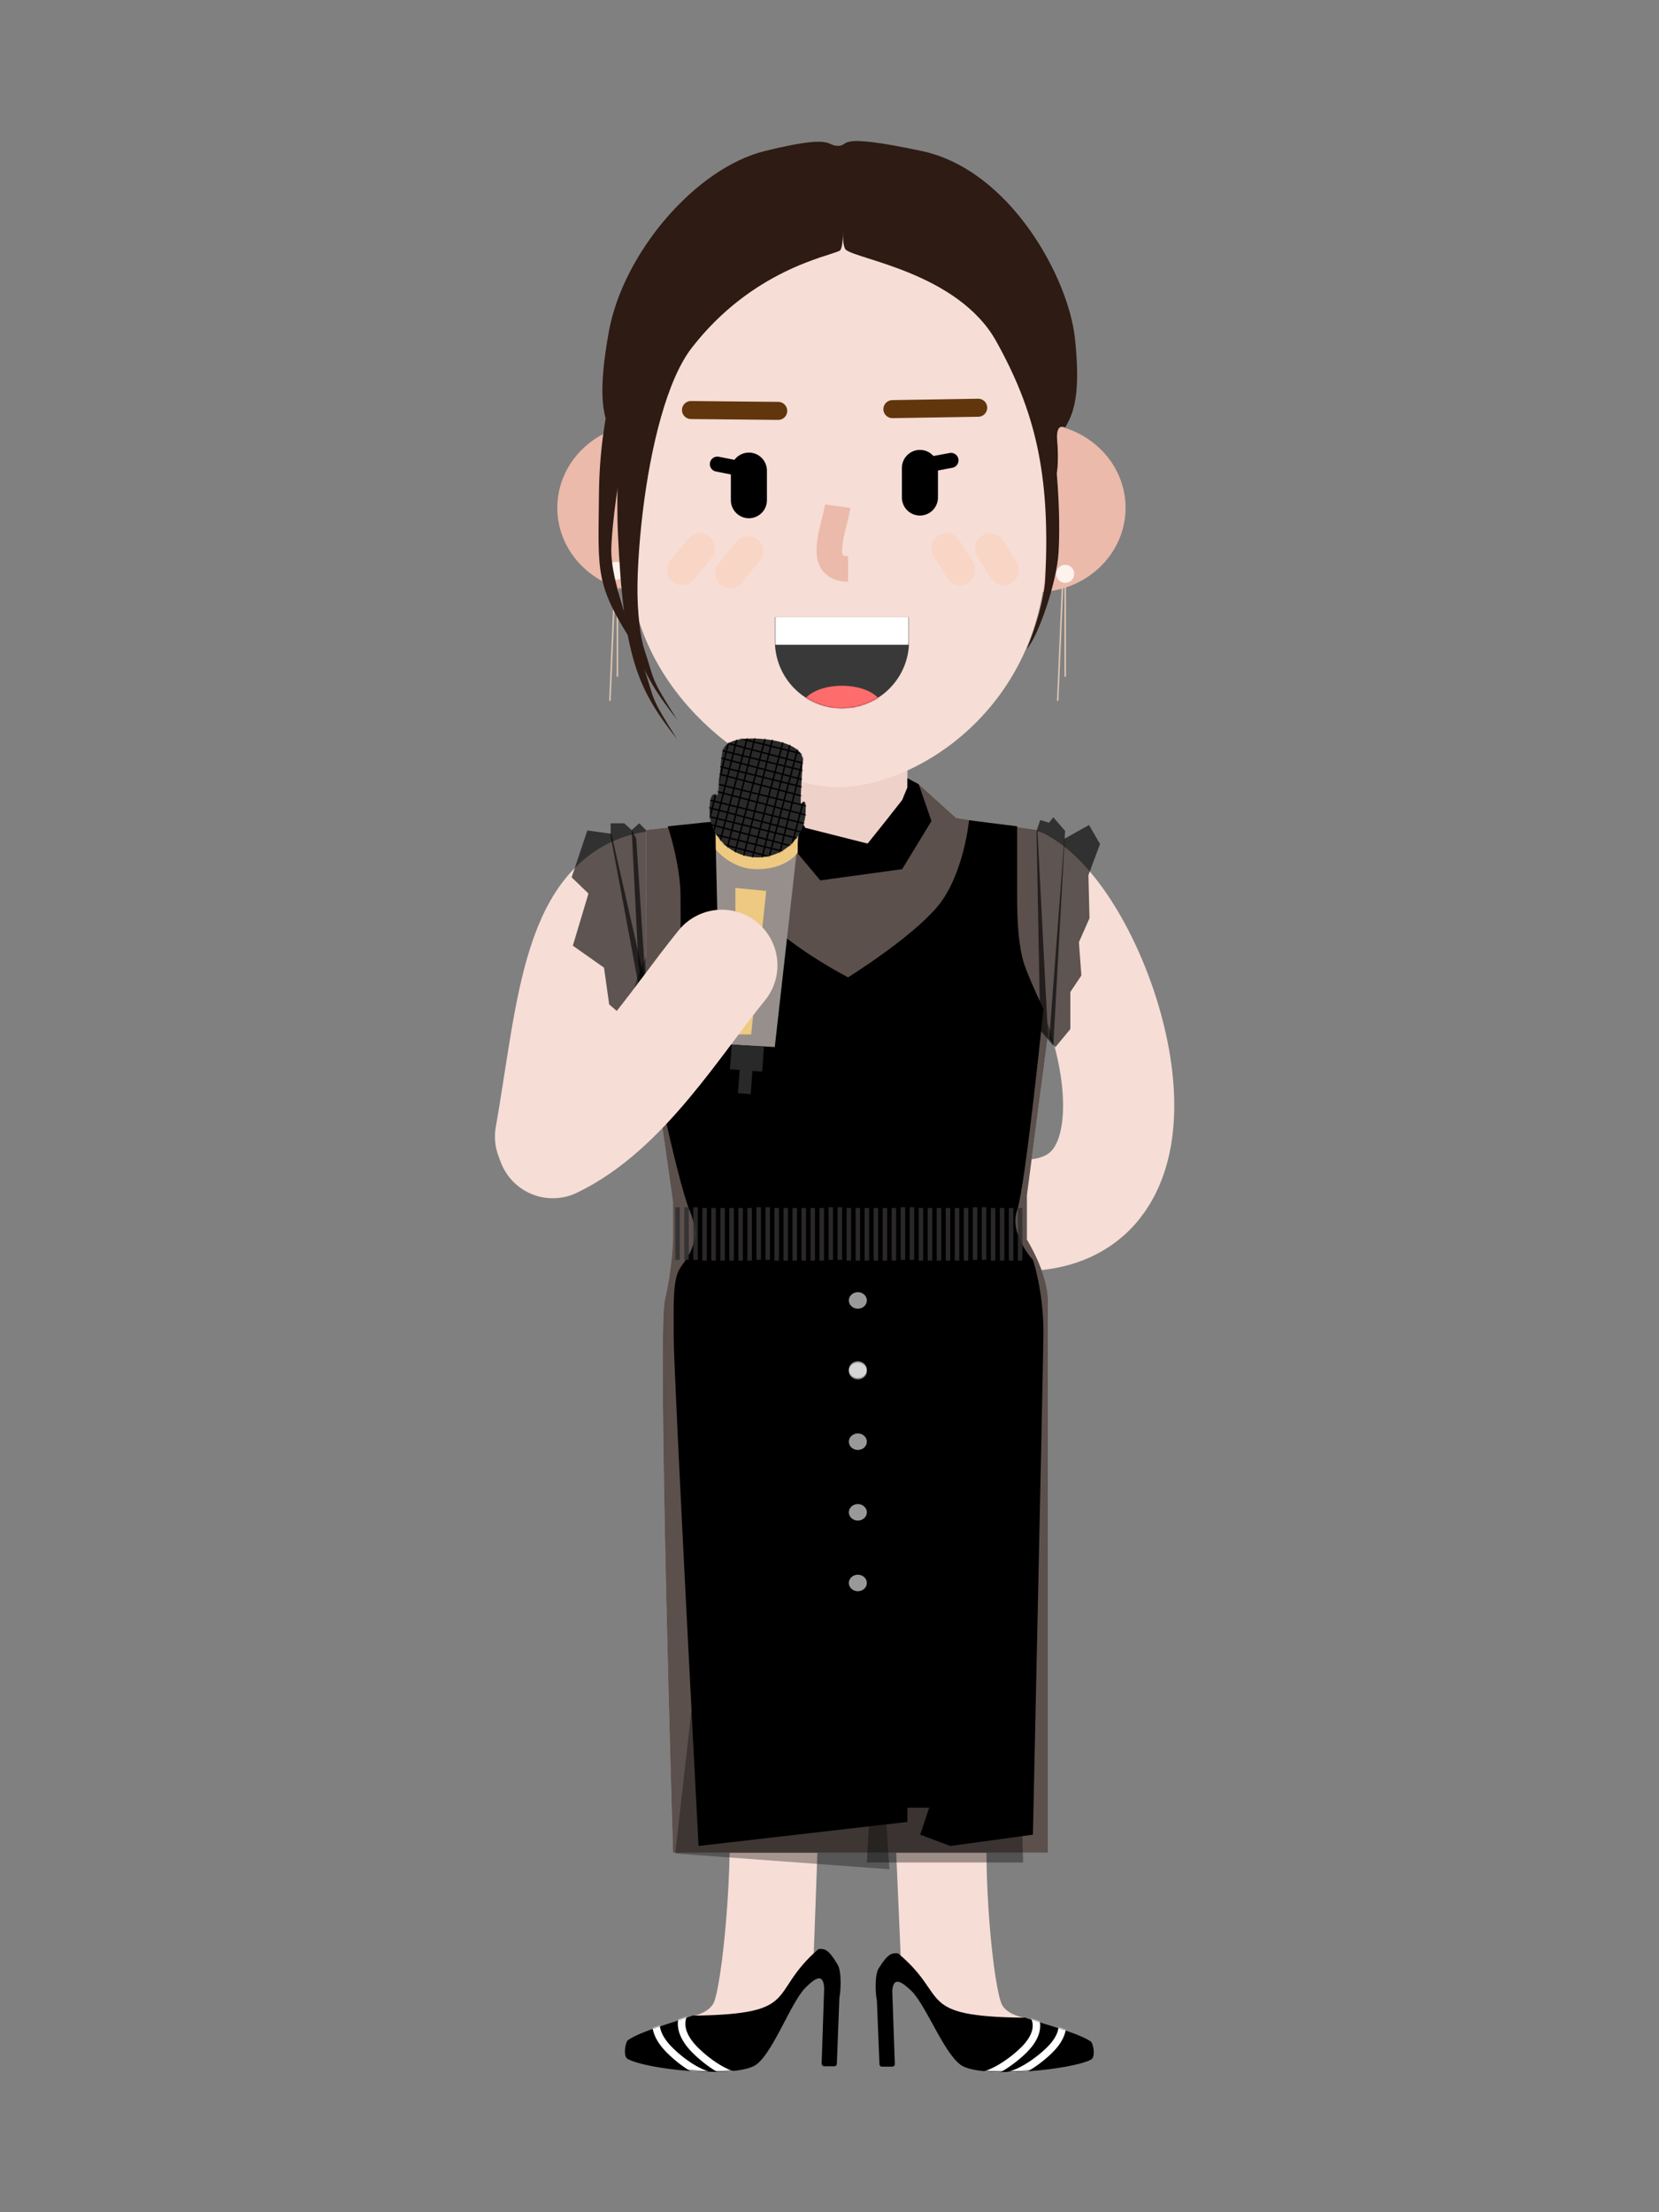 <svg width="1200" height="1600" viewBox="0 0 1200 1600" fill="none" xmlns="http://www.w3.org/2000/svg">
<rect x="0" y="0" width="1200" height="1600" fill="#808080" stroke="none"/>
<path d="M588.582 1413.9L593.33 1282.93L525.398 1291.62C532.062 1328.58 523.801 1426.18 516.845 1447.05C509.889 1467.92 451.631 1452.48 532.606 1478.03L573.365 1443.79L588.582 1413.9Z" fill="#F6DDD6"/>
<path d="M605.829 1420.8C602.566 1415.36 599.307 1410.79 596.146 1409.93C595.054 1409.63 592.616 1409.25 591.699 1409.93C554.773 1442.26 580.286 1456.66 502.085 1457.82C501.855 1457.6 501.397 1457.6 500.938 1457.82C488.094 1462.54 464.012 1468.82 454.15 1475.56C452.315 1477.13 450.481 1487.43 454.15 1489.23C467.911 1496.64 527.146 1502.96 545.035 1494.42C557.879 1488.36 571.605 1448.6 582.614 1437.6C588.348 1431.98 595.457 1425.69 596.146 1437.82L594.312 1492.63C594.312 1493.53 595.23 1494.42 596.147 1494.42H603.486C604.633 1494.42 605.321 1493.53 605.321 1492.63L607.154 1444.83C608.002 1441.45 609.091 1426.23 605.829 1420.8Z" fill="black"/>
<mask id="mask0" mask-type="alpha" maskUnits="userSpaceOnUse" x="452" y="1395" width="163" height="104">
<path d="M608.532 1418.95C605.092 1411.31 600.275 1403.68 594.312 1396.27C593.624 1395.37 592.477 1395.14 591.56 1395.82C554.634 1428.15 544.426 1437.82 502.085 1457.44C501.855 1457.22 501.397 1457.22 500.938 1457.44C488.094 1462.16 464.012 1468.45 454.15 1475.18C452.315 1476.75 450.481 1487.05 454.15 1488.85C467.911 1496.26 527.146 1502.58 545.035 1494.05C557.879 1487.98 569.771 1478.96 580.78 1467.95C586.514 1462.34 593.624 1456.05 594.312 1468.18V1492.25C594.312 1493.15 595.229 1494.05 596.147 1494.05H603.486C604.633 1494.05 605.321 1493.15 605.321 1492.25V1475.18C611.629 1470.33 620.229 1445.89 608.532 1418.95Z" fill="black"/>
</mask>
<g mask="url(#mask0)">
<path d="M496.079 1454.18C490.094 1462.88 493.358 1472.67 501.519 1481.38C509.261 1489.64 525.455 1502.05 536.335 1501.51" stroke="white" stroke-width="5.435"/>
<path d="M477.581 1454.18C471.597 1462.88 474.861 1472.67 483.021 1481.38C490.763 1489.64 506.958 1502.05 517.838 1501.51" stroke="white" stroke-width="5.435"/>
</g>
<path d="M651.556 1416.36L645.446 1275.38L715.784 1299.94C709.739 1338.99 717.066 1428.23 724.101 1448.4C731.136 1468.57 790.049 1453.65 708.163 1478.34L666.944 1445.25L651.556 1416.36Z" fill="#F6DDD6"/>
<path d="M635.617 1423.55C638.916 1418.3 642.212 1413.88 645.41 1413.04C646.513 1412.75 648.979 1412.39 649.906 1413.04C687.248 1444.3 661.447 1458.22 740.53 1459.34C740.762 1459.12 741.225 1459.12 741.689 1459.34C754.678 1463.9 779.031 1469.97 789.004 1476.49C790.86 1478.01 792.715 1487.96 789.004 1489.7C775.088 1496.86 715.186 1502.97 697.095 1494.72C684.107 1488.86 670.227 1450.42 659.094 1439.79C653.295 1434.36 646.105 1428.28 645.41 1440L647.264 1492.98C647.264 1493.85 646.336 1494.72 645.408 1494.72H637.986C636.826 1494.72 636.131 1493.85 636.131 1492.98L634.277 1446.78C633.419 1443.51 632.318 1428.8 635.617 1423.55Z" fill="black"/>
<mask id="mask1" mask-type="alpha" maskUnits="userSpaceOnUse" x="627" y="1399" width="165" height="100">
<path d="M632.884 1421.76C636.363 1414.38 641.234 1407 647.264 1399.84C647.96 1398.97 649.12 1398.75 650.047 1399.4C687.389 1430.66 697.712 1440.01 740.53 1458.97C740.762 1458.76 741.226 1458.76 741.69 1458.97C754.678 1463.53 779.031 1469.61 789.004 1476.12C790.86 1477.64 792.715 1487.6 789.004 1489.33C775.088 1496.5 715.187 1502.6 697.096 1494.35C684.108 1488.49 672.081 1479.77 660.948 1469.13C655.15 1463.71 647.96 1457.63 647.264 1469.35V1492.62C647.264 1493.49 646.337 1494.35 645.409 1494.35H637.987C636.827 1494.35 636.131 1493.49 636.131 1492.62V1476.12C629.753 1471.43 621.056 1447.81 632.884 1421.76Z" fill="black"/>
</mask>
<g mask="url(#mask1)">
<path d="M746.603 1455.82C752.655 1464.23 749.354 1473.7 741.102 1482.11C733.272 1490.09 716.896 1502.09 705.893 1501.57" stroke="white" stroke-width="5.435"/>
<path d="M765.309 1455.82C771.36 1464.23 768.06 1473.7 759.808 1482.11C751.978 1490.09 735.601 1502.09 724.599 1501.57" stroke="white" stroke-width="5.435"/>
</g>
<path d="M482.465 640.562C417.25 640.562 413.99 732.95 398.23 822.076" stroke="#F6DDD6" stroke-width="80.431" stroke-linecap="round" stroke-linejoin="bevel"/>
<path d="M738.432 639.476C795.495 672.083 863.97 879.139 738.432 879.139" stroke="#F6DDD6" stroke-width="80.431" stroke-linecap="round" stroke-linejoin="bevel"/>
<path d="M467.249 731.863V600.347L540.615 591.652L559.092 572.087L573.765 565.566L655.827 562.849L664.522 567.196L691.695 591.652L750.388 600.347L757.996 748.71L742.78 864.465V896.529C742.78 896.529 757.996 920.985 757.996 940.549V1339.99H486.813C486.813 1339.99 475.4 963.918 480.835 940.549C486.269 917.181 486.813 896.529 486.813 896.529V869.357L467.249 731.863Z" fill="#EED1C9"/>
<path d="M467.249 731.863V600.347L540.615 591.652L559.092 572.087L573.765 565.566L655.827 562.849L664.522 567.196L691.695 591.652L750.388 600.347L757.996 748.71L742.78 864.465V896.529C742.78 896.529 757.996 920.985 757.996 940.549V1339.99H486.813C486.813 1339.99 475.4 963.918 480.835 940.549C486.269 917.181 486.813 896.529 486.813 896.529V869.357L467.249 731.863Z" fill="black" fill-opacity="0.62"/>
<rect x="570.504" y="512.851" width="85.866" height="111.951" rx="42.933" fill="#EED1C9"/>
<path d="M770.496 412.855V489.482" stroke="#DFC5B2" stroke-width="1.087"/>
<path d="M768.865 416.659L765.061 506.873" stroke="#DFC5B2" stroke-width="1.087"/>
<path d="M446.597 412.855V489.482" stroke="#DFC5B2" stroke-width="1.087"/>
<path d="M444.967 416.659L441.163 506.873" stroke="#DFC5B2" stroke-width="1.087"/>
<ellipse cx="467.342" cy="367.288" rx="64.221" ry="60.95" fill="#EBBAAA"/>
<circle cx="445.51" cy="412.855" r="6.521" fill="#FDF2EC"/>
<ellipse cx="749.938" cy="367.288" rx="64.221" ry="60.95" fill="#EBBAAA"/>
<path d="M445.51 272.55C445.51 189.763 517.288 122.651 605.829 122.651C694.371 122.651 766.148 189.763 766.148 272.55L755.279 421.644C742.35 518.354 660.175 569.37 605.829 569.37C551.484 569.37 465.861 507.071 456.38 421.644L445.51 272.55Z" fill="#F6DDD6"/>
<path d="M506.377 396.552L493.334 412.312" stroke="#F9D5C5" stroke-width="21.738" stroke-linecap="round"/>
<path d="M541.158 398.726L528.115 414.486" stroke="#F9D5C5" stroke-width="21.738" stroke-linecap="round"/>
<path d="M684.63 396.552L694.412 412.312" stroke="#F9D5C5" stroke-width="21.738" stroke-linecap="round"/>
<path d="M716.15 396.552L725.933 412.312" stroke="#F9D5C5" stroke-width="21.738" stroke-linecap="round"/>
<path fill-rule="evenodd" clip-rule="evenodd" d="M560.521 446.321V463.761C560.521 490.551 582.238 512.268 609.028 512.268C635.817 512.268 657.535 490.551 657.535 463.761V446.321H560.521Z" fill="#393939"/>
<mask id="mask2" mask-type="alpha" maskUnits="userSpaceOnUse" x="560" y="443" width="98" height="70">
<path fill-rule="evenodd" clip-rule="evenodd" d="M560.601 443.109C560.548 444.04 560.521 444.978 560.521 445.922V463.761C560.521 490.551 582.238 512.268 609.028 512.268C635.817 512.268 657.535 490.551 657.535 463.761V445.922C657.535 444.978 657.508 444.04 657.454 443.109H560.601Z" fill="#434343"/>
</mask>
<g mask="url(#mask2)">
<ellipse cx="609.028" cy="511.896" rx="29.252" ry="15.931" fill="#FF6C6C"/>
<rect x="560.521" y="446.32" width="97.013" height="20.006" fill="white"/>
</g>
<path d="M499.805 296.556L562.899 297.173" stroke="#62360D" stroke-width="13.043" stroke-linecap="round"/>
<path d="M518.879 335.685L547.235 341.271" stroke="black" stroke-width="10.869" stroke-linecap="round"/>
<path d="M658.676 338.436L687.891 332.968" stroke="black" stroke-width="10.869" stroke-linecap="round"/>
<path d="M541.691 340.375L541.691 361.77" stroke="black" stroke-width="26.086" stroke-linecap="round"/>
<path d="M665.41 338.436L665.41 359.831" stroke="black" stroke-width="26.086" stroke-linecap="round"/>
<path d="M645.504 295.911L707.558 294.901" stroke="#62360D" stroke-width="13.043" stroke-linecap="round"/>
<path d="M605.889 366.118C603.685 382.182 589.833 411.476 613.444 411.476" stroke="#EBBAAA" stroke-width="18.477"/>
<path d="M440.427 239.708C450.755 183.082 502.925 121.565 553.467 109.172C604.008 96.779 596.942 105.475 606.181 105.475C615.42 105.475 602.317 95.586 666.505 109.172C730.693 122.758 772.948 200.979 777.561 244.928C781.749 284.836 776.805 298.666 770.496 309.056C762.344 306.01 764.918 319.462 765.061 323.729C767.235 388.293 741.149 287.861 729.002 232.536C716.855 177.211 673.57 164.168 606.181 167.972C584.443 169.2 566.509 167.972 521.945 198.949C460.557 241.621 458.993 340.844 449.124 331.445C446.199 328.659 450.754 306.446 441.515 310.793C435.475 300.197 432.746 281.824 440.427 239.708Z" fill="#2D1B14"/>
<path d="M500.399 237.392C544.051 181.104 598.914 171.418 607.175 167.287C611.828 164.96 608.805 133.177 607.175 131.963C598.047 125.162 575.075 131.029 546.592 147.013C497.102 174.784 441.952 254.538 446.909 370.21C450.874 462.748 461.779 484.797 489.865 520.639C469.978 489.141 473.895 493.486 466.184 470.135C453.01 430.243 464.601 283.553 500.399 237.392Z" fill="#2D1B14"/>
<path d="M500.399 251.522C544.051 195.234 598.914 185.547 607.175 181.417C611.828 179.09 608.805 147.307 607.175 146.093C598.047 139.292 575.075 145.159 546.592 161.142C497.102 188.914 441.952 268.668 446.909 384.34C450.874 476.878 461.779 498.927 489.865 534.769C469.978 503.271 473.895 507.616 466.184 484.265C453.01 444.373 464.601 297.683 500.399 251.522Z" fill="#2D1B14"/>
<path d="M490.465 228.274C536.691 173.701 594.236 164.769 602.925 160.813C607.819 158.585 604.941 127.502 603.245 126.299C593.747 119.566 569.635 125.075 539.66 140.416C487.578 167.071 434.291 244.404 433.243 357.527C432.699 416.185 430.038 422.533 460.904 470.08C450.92 441.843 441.986 415.678 442.153 397.624C442.319 379.73 452.556 273.029 490.465 228.274Z" fill="#2D1B14"/>
<path d="M720.672 246.951C693.196 197.482 619.787 187.593 611.826 180.63C607.599 176.933 610.239 143.804 613.411 143.013C635.604 137.472 699.687 161.141 728.219 204.087C756.752 247.033 768.788 346.011 765.668 399.813C764.477 420.334 751.624 459.049 742.783 469.375C749.024 453.615 755.254 434.356 756.073 418.191C759.946 341.663 748.147 296.42 720.672 246.951Z" fill="#2D1B14"/>
<circle cx="770.496" cy="415.029" r="6.521" fill="#FDF2EC"/>
<path d="M582.461 598.717L570.505 576.978V567.196L559.636 572.087L565.614 603.608L593.33 636.758L652.566 628.607L673.761 593.826L664.522 567.196L656.371 562.849V569.37L652.566 578.609L640.61 593.826L627.567 610.129L582.461 598.717Z" fill="black"/>
<path d="M752.453 593.083L749.76 600.982L752.453 745.129L761.881 756.318L770.411 600.982L761.881 591.108L758.738 595.058L752.453 593.083Z" fill="black" fill-opacity="0.62"/>
<path d="M462.357 595.456L467.248 600.347V718.277V734.037L469.966 748.167L468.879 749.797L441.706 604.695V595.456H451.488L456.923 600.347L462.357 595.456Z" fill="black" fill-opacity="0.62"/>
<path d="M460.184 606.325L469.422 748.71L461.814 697.082L456.923 600.347L460.184 606.325Z" fill="black" fill-opacity="0.62"/>
<path d="M424.857 600.627L442.25 603.065L474.673 745.971L469.878 751.49L440.635 726.452L436.911 699.884L414.349 683.97L425.651 646.27L413.489 634.524L424.857 600.627Z" fill="black" fill-opacity="0.62"/>
<path d="M787.697 596.705L769.865 606.682L758.998 750.831L763.346 757.395L774.215 744.267L774.215 717.464L782.182 705.494L780.41 681.474L788.062 664.091L787.3 632.955L795.688 610.397L787.697 596.705Z" fill="black" fill-opacity="0.62"/>
<path d="M735.715 597.63L700.934 593.282C700.934 593.282 697.13 633.498 677.565 656.323C658.001 679.148 613.438 706.864 613.438 706.864C613.438 706.864 566.701 682.952 545.506 656.323C524.311 629.694 524.855 593.282 524.855 593.282L483.009 597.63C483.009 597.63 492.247 625.346 492.247 648.171C492.247 670.996 493.334 705.777 487.356 717.733C481.378 729.689 468.335 749.253 468.335 749.253C468.335 749.253 489.53 853.053 498.769 875.335C508.008 897.616 498.225 907.942 492.247 916.637C486.269 925.333 487.356 943.266 487.356 968.809C487.356 994.351 505.29 1335.1 505.29 1335.1L656.37 1317.71V1307.38H672.131L665.609 1326.94L687.347 1335.1L747.127 1326.94C747.127 1326.94 754.736 978.229 754.736 963.918C754.736 932.941 747.127 911.203 747.127 911.203C747.127 911.203 729.737 892.725 735.715 875.335C741.693 857.944 754.736 729.689 754.736 729.689C754.736 729.689 746.584 712.842 741.693 699.799C736.802 686.756 735.715 667.192 735.715 648.171V597.63Z" fill="black"/>
<path d="M496.595 873.161V911.203" stroke="#353333" stroke-width="3.261"/>
<path d="M490.073 873.161V911.203" stroke="#353333" stroke-width="3.261"/>
<path d="M503.116 873.161V911.203" stroke="#353333" stroke-width="3.261"/>
<path d="M509.638 873.705V911.746" stroke="#353333" stroke-width="3.261"/>
<path d="M516.159 873.705V911.746" stroke="#353333" stroke-width="3.261"/>
<path d="M522.681 873.705V911.746" stroke="#353333" stroke-width="3.261"/>
<path d="M529.202 873.705V911.746" stroke="#353333" stroke-width="3.261"/>
<path d="M535.724 873.705V911.746" stroke="#353333" stroke-width="3.261"/>
<path d="M542.245 873.705V911.746" stroke="#353333" stroke-width="3.261"/>
<path d="M548.767 873.161V911.203" stroke="#353333" stroke-width="3.261"/>
<path d="M555.288 873.161V911.203" stroke="#353333" stroke-width="3.261"/>
<path d="M561.809 873.705V911.746" stroke="#353333" stroke-width="3.261"/>
<path d="M568.331 873.705V911.746" stroke="#353333" stroke-width="3.261"/>
<path d="M574.852 873.705V911.746" stroke="#353333" stroke-width="3.261"/>
<path d="M581.374 873.705V911.746" stroke="#353333" stroke-width="3.261"/>
<path d="M587.895 873.705V911.746" stroke="#353333" stroke-width="3.261"/>
<path d="M594.417 873.705V911.746" stroke="#353333" stroke-width="3.261"/>
<path d="M600.938 873.161V911.203" stroke="#353333" stroke-width="3.261"/>
<path d="M607.459 873.161V911.203" stroke="#353333" stroke-width="3.261"/>
<path d="M613.981 873.705V911.746" stroke="#353333" stroke-width="3.261"/>
<path d="M620.502 873.705V911.746" stroke="#353333" stroke-width="3.261"/>
<path d="M627.024 873.705V911.746" stroke="#353333" stroke-width="3.261"/>
<path d="M633.545 873.705V911.746" stroke="#353333" stroke-width="3.261"/>
<path d="M640.067 873.705V911.746" stroke="#353333" stroke-width="3.261"/>
<path d="M646.588 873.705V911.746" stroke="#353333" stroke-width="3.261"/>
<path d="M653.11 873.161V911.203" stroke="#353333" stroke-width="3.261"/>
<path d="M659.631 873.161V911.203" stroke="#353333" stroke-width="3.261"/>
<path d="M666.153 873.705V911.746" stroke="#353333" stroke-width="3.261"/>
<path d="M672.674 873.705V911.746" stroke="#353333" stroke-width="3.261"/>
<path d="M679.195 873.705V911.746" stroke="#353333" stroke-width="3.261"/>
<path d="M685.717 873.705V911.746" stroke="#353333" stroke-width="3.261"/>
<path d="M692.238 873.705V911.746" stroke="#353333" stroke-width="3.261"/>
<path d="M698.76 873.705V911.746" stroke="#353333" stroke-width="3.261"/>
<path d="M705.281 873.161V911.203" stroke="#353333" stroke-width="3.261"/>
<path d="M711.803 873.161V911.203" stroke="#353333" stroke-width="3.261"/>
<path d="M718.324 873.705V911.746" stroke="#353333" stroke-width="3.261"/>
<path d="M724.845 873.705V911.746" stroke="#353333" stroke-width="3.261"/>
<path d="M731.367 873.705V911.746" stroke="#353333" stroke-width="3.261"/>
<path d="M737.888 873.705V911.746" stroke="#353333" stroke-width="3.261"/>
<path d="M643.327 1351.94L615.068 918.268L534.637 932.397L488.443 1340.53L643.327 1351.94Z" fill="black" fill-opacity="0.33"/>
<path d="M627.024 1347.05L646.588 985.656L728.106 979.135L740.062 1347.05H627.024Z" fill="black" fill-opacity="0.36"/>
<path d="M503.116 895.443C504.855 891.53 499.856 877.146 497.138 870.444L735.715 868.813C735.171 871.712 734.084 878.922 734.084 884.574C734.084 890.226 742.055 905.044 746.04 911.746C660.537 913.92 490.291 917.616 493.334 915.007C497.138 911.746 500.943 900.334 503.116 895.443Z" fill="black" fill-opacity="0.21"/>
<ellipse cx="620.502" cy="940.549" rx="6.521" ry="5.978" fill="white" fill-opacity="0.6"/>
<ellipse cx="620.502" cy="991.634" rx="6.521" ry="5.978" fill="white" fill-opacity="0.6"/>
<ellipse cx="620.502" cy="990.547" rx="6.521" ry="5.978" fill="white" fill-opacity="0.6"/>
<ellipse cx="620.502" cy="1042.72" rx="6.521" ry="5.978" fill="white" fill-opacity="0.6"/>
<ellipse cx="620.502" cy="1093.8" rx="6.521" ry="5.978" fill="white" fill-opacity="0.6"/>
<ellipse cx="620.502" cy="1144.89" rx="6.521" ry="5.978" fill="white" fill-opacity="0.6"/>
<path d="M517.027 581.716L579.742 585.238L560.422 757.288L521.09 755.079L517.027 581.716Z" fill="#968F8B"/>
<path d="M531.921 642.193L531.921 662.844L531.921 748.167L543.334 748.167L554.203 644.366L531.921 642.193Z" fill="#EEC981"/>
<path d="M517.789 614.476L517.789 603.064L577.027 603.064L577.027 616.65C577.027 616.65 568.876 629.278 546.051 628.606C531.269 628.172 520.869 618.281 517.789 614.476Z" fill="#EEC981"/>
<path d="M529.298 755.444L552.604 757.165L551.284 775.05L544.239 774.53L542.998 791.331L533.784 790.651L535.025 773.849L527.979 773.329L529.298 755.444Z" fill="#292929"/>
<path d="M582.708 588.021C581.653 606.799 565.251 621.148 546.072 620.071C526.893 618.994 512.201 602.899 513.255 584.121C513.936 571.989 516.99 574.341 518.621 575.277C520.252 576.214 520.796 548.106 522.97 542.128C525.144 536.149 534.924 532.888 552.315 534.518C569.706 536.149 580.575 542.127 580.575 549.191C580.575 556.256 578.401 581.67 579.488 581.256C580.575 580.842 583.399 575.707 582.708 588.021Z" fill="#292929"/>
<mask id="mask3" mask-type="alpha" maskUnits="userSpaceOnUse" x="513" y="534" width="70" height="87">
<path d="M582.708 588.021C581.653 606.799 565.251 621.148 546.072 620.071C526.893 618.994 512.201 602.899 513.255 584.121C513.936 571.989 516.99 574.341 518.621 575.277C520.252 576.214 520.796 548.106 522.97 542.128C525.144 536.149 534.924 532.888 552.315 534.518C569.706 536.149 580.575 542.127 580.575 549.191C580.575 556.256 578.401 581.67 579.488 581.256C580.575 580.842 583.399 575.707 582.708 588.021Z" fill="#292929"/>
</mask>
<g mask="url(#mask3)">
<path d="M527.571 534.589L512.898 593.825M533.007 534.589L511.813 619.368" stroke="black" stroke-width="1.087"/>
<path d="M541.155 531.327L519.419 613.932M546.592 531.327L525.397 616.106" stroke="black" stroke-width="1.087"/>
<path d="M554.198 531.327L529.745 623.715M559.635 531.327L535.723 628.063" stroke="black" stroke-width="1.087"/>
<path d="M567.784 531.327L543.331 623.715M573.221 531.327L549.309 628.063" stroke="black" stroke-width="1.087"/>
<path d="M579.742 531.326L555.289 623.714M585.179 531.326L561.267 628.062" stroke="black" stroke-width="1.087"/>
<path d="M593.872 531.326L569.419 623.714M599.309 531.326L575.397 628.062" stroke="black" stroke-width="1.087"/>
<path d="M515.073 534.59L607.462 559.043M515.073 529.153L611.809 553.065" stroke="black" stroke-width="1.087"/>
<path d="M515.073 546.547L607.462 571M515.073 541.11L611.809 565.022" stroke="black" stroke-width="1.087"/>
<path d="M515.073 558.503L607.462 582.956M515.073 553.066L611.809 576.978" stroke="black" stroke-width="1.087"/>
<path d="M515.073 571.546L607.462 595.999M515.073 566.109L611.809 590.021" stroke="black" stroke-width="1.087"/>
<path d="M506.378 582.415L598.766 606.868M506.378 576.978L603.114 600.89" stroke="black" stroke-width="1.087"/>
<path d="M506.378 594.371L598.766 618.824M506.378 588.934L603.114 612.846" stroke="black" stroke-width="1.087"/>
<path d="M506.378 606.327L598.766 630.78M506.378 600.89L603.114 624.802" stroke="black" stroke-width="1.087"/>
</g>
<path d="M399.86 826.424C450.945 801.969 488.443 739.471 522.137 698.169" stroke="#F6DDD6" stroke-width="80.431" stroke-linecap="round" stroke-linejoin="bevel"/>
</svg>

